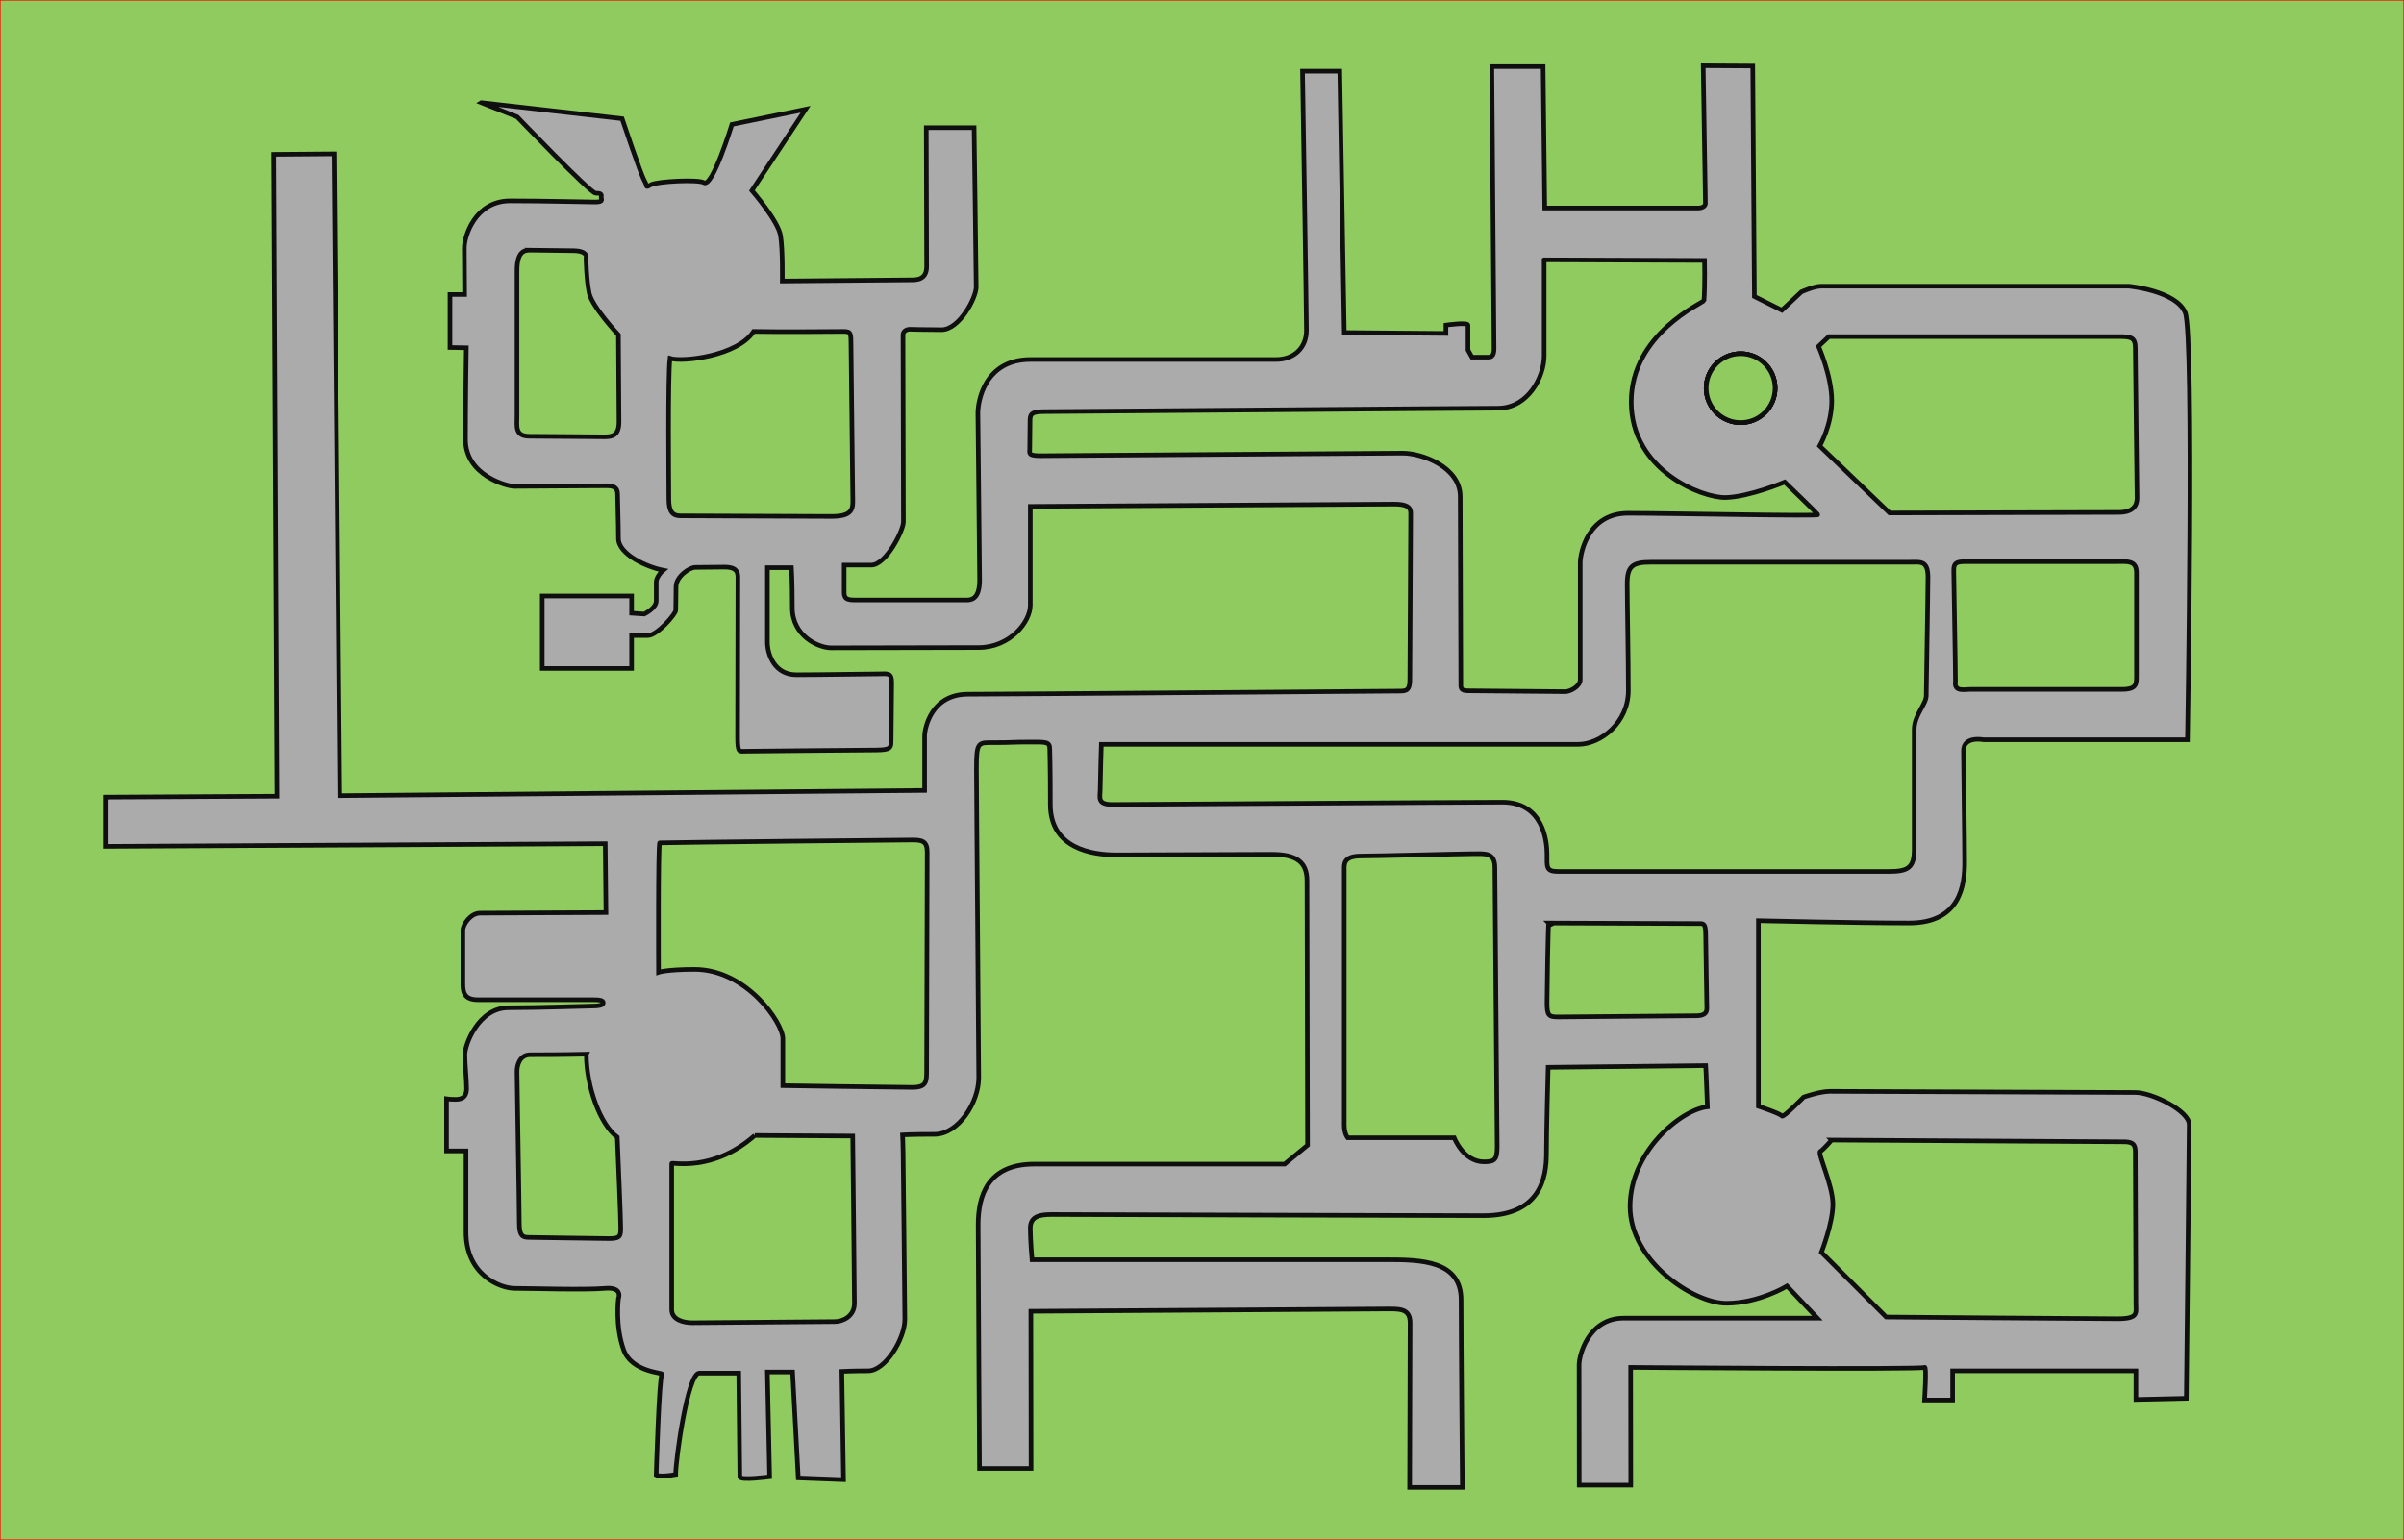 <?xml version="1.0" encoding="UTF-8"?><svg id="Layer_1" xmlns="http://www.w3.org/2000/svg" width="2098.28" height="1344.44" viewBox="0 0 2098.28 1344.44"><g id="Group_1"><g id="hovedvej"><path id="Shape_1" d="M420.21,89.65l31.26,12.41s63.82,66.58,68.32,66.58,5.5,1,5,3,3,4.75-5.25,4.75-43.75-1-74.25-1-40,30.75-40,41,.25,40.75.25,40.75h-12.75v46.25l14.25.25s-.75,48.25-.75,80,36.75,41,42.5,41,74.75-.5,80.75-.5,9.5,1.5,9.5,7.25.75,25,.75,38.75,24.75,25,39,27.75c-1.25,1-6,6-6,10.25v16.5c0,6.5-10.5,11.5-10.5,11.5l-11-.75v-15h-78v63.25h78v-28.75h14.25c8,0,24.25-18.75,24.25-22s.25-11.25.25-20.5,12-17,16.75-17,17.25-.25,25.5-.25,11.75,2.5,11.75,8.5-.25,125.25-.25,139.75,1.5,12.5,7,12.5,92-1,108.5-1,18.5-.5,18.5-7.5.5-42.5.5-51.5-4-7.5-11-7.5-53.5.75-72.25.75-25.25-17.25-25.25-28.75v-64.75h21s.75,10.5.75,35,22.5,35,34,35,101-.25,128.5-.25,45.25-22.25,45.25-37v-86.25s306.75-2,317.5-2,14.5,2.5,14.5,7.75-.75,137.25-.75,144.5-.75,11-7.5,11-346.25,2.75-378.25,2.75-37.75,29.75-37.75,36.5v47.5l-510.51,4.55-4.97-560.36-52.63.43,2.87,560.42-149.73.79v43l436.22-2.34.62,60.13s-101.75.5-109.88.5-15,9.75-15,15v47.38c0,8.12,2.38,13.25,13.25,13.25h100.25c6,0,9.12.5,9,2.75-.12,2.25-4.75,2.75-8.75,2.75s-48,1.5-74,1.5-38,32-38,41,1.5,20.5,1.5,29.5-6,9.5-10,9.5-7.5-.5-7.5-.5v45.5h17v71c0,37,29.5,49,42.5,49s62,1.5,78.5,0c16.5-1.5,12,9,12,9,0,0-3,23.5,4.5,44.5,7.22,20.22,36,20,33.5,21.5-2.5,1.5-5.03,88-5.03,88,0,0,3,2,17-.5,0-13.5,10.53-88.5,20.53-88.5h34.5s.97,87,.97,90.5,26,0,26,0l-1.97-91.5h22l4.97,92.5,39.5,1.5-1.47-94.5s8-.5,23-.5,32-28,32-45-1.5-139-1.5-145.5-.5-15.5-.5-15.5c0,0,7.5-.5,28-.5s38.5-27.5,38.5-49.5-2-246-2-270,1.5-22.5,16.5-22.5,14-.5,29-.5,18.5-.5,18.5,6,.5,10,.5,48.5,36.5,44,57.5,44,114-.5,135.5-.5,31,6.5,31,23,.5,231,.5,231l-20,16.5h-218.5c-41,0-49,28-49,53s1.17,212.72,1.17,212.72h45l-.17-137.22s297-2,309-2,22-1,22,12c0,5.5-.4,143.79-.4,143.79h46s-1.1-129.29-1.1-163.79-35.5-35-65-35h-309.5s-1.5-17.5-1.5-27.5,7.5-12,18.5-12,327.5,1,377,1,55-33,55-54,1.5-75.5,1.5-75.5l137.5-1.5s.5,8,1.5,36c-23,2.5-67.5,39-67.5,87s55.5,84.5,84,84.5,53-15,53-15l26.5,28h-169c-31.5,0-39,33.5-39,40.5s.1,105.29.1,105.29h45l-.09-102.79s254.5,2,256.5,0c2-2,0,28.5,0,28.5h24.5v-25.5h160v25l44-1s2.5-227,2.5-239-32.5-28-47-28-257.5-1-266.5-1-23,5-23,5c0,0-18,18.5-19,16.5-1-2-20.5-8.5-20.5-8.5v-162s86.5,2,131.5,2,48.5-33.5,48.5-53-1-84.5-1-97.5,17.5-9.5,17.5-9.5h178s6-354-2-373c-8-19-49-23-49-23h-269c-6,0-17,5-17,5l-17,16-24-12-1.43-201.21-43.25-.25s1.93,115.71,1.93,119.96-6,4.25-6,4.25h-134.25l-1.43-123.46h-44.75s1.93,239.46,1.93,246.46-3.25,7.25-5.25,7.25h-14l-3.5-6.25v-21.75c0-2.75-19.25,0-19.25,0v7.25l-88.75-.75-3.93-228.21h-32.5s3.43,210.71,3.43,226.21-11,25.5-26.5,25.5h-214.25c-40,0-46,36.25-46,46.75s1.5,130.5,1.5,145.75-6,17.5-11,17.5h-98.5c-9.5,0-8.75-3.75-8.75-10v-20.5h23.75c12.75,0,28-30.25,28-37.75s-.37-160.12-.37-163.12,2.62-5,6-5,12.13.38,27.62.38,30.25-27.75,30.25-37.25-1.82-139.14-1.82-139.14h-41.75s.32,109.89.32,121.39-9,11.5-13.5,11.5-112.5,1-112.5,1c0,0,.5-26.5-1.5-39.5-2-13-25-39.5-25-39.5l46.82-70.97-64.29,13.21s-17.04,55.62-24.5,50.84c-4.65-2.97-40.57-1.24-46.16,1.84s-2.56,1.63-5.69-3.55-19.49-54.13-19.49-54.13l-122.76-13.98Z" style="fill:#ababab; stroke:#0f0f0f; stroke-width:4px;"/></g><g id="Shape_Layer_2"><path id="Shape_1-2" d="M1347.78,226.89v84c0,17.5-13.5,45.5-40.5,45.5s-384.75,3-396.5,3-11.75,3.25-11.75,9-.25,19.75-.25,23.5-1.75,6,9.5,6,299.25-2.25,316-2.25,50.25,12,50.25,38,.5,160,.5,163.25-.5,6.25,6.25,6.25,81,.75,85,.75,13-4.5,13-10.5v-102c0-8.25,6.5-43.25,41.75-43.25s166.75,2.75,165.75,1.25c-1-1.5-29-28.5-29-28.5,0,0-31,13-51.5,13.5s-82.5-23.5-82.5-83.5,63-86.5,63.5-88.5c1-14,.5-35,.5-35l-140-.5Z" style="fill:#90cb5f; stroke:#0f0f0f; stroke-width:4px;"/></g><g id="Shape_Layer_5"><path id="Shape_1-3" d="M1666.78,490.89h-226c-16,0-20.5,3.5-20.5,19s1,65,1,93-24,47-44,47h-416s-1,33-1,39.5-3,13,10.5,13,304.5-2,340.5-2,39,34.5,39,45.5-1,15,9.5,15h289c17,0,22-3.5,22-19.5v-104.5c0-12.5,10.5-22,10.5-29.5s1.5-88.5,1.5-103.5-7-13-16-13Z" style="fill:#90cb5f; stroke:#0f0f0f; stroke-width:4px;"/></g><g id="Shape_Layer_6"><path id="Shape_1-4" d="M1285.28,745.39c-10.5,0-82,2-97.5,2s-14.5,7.5-14.5,12v223c0,7.5,3,11,3,11h93s8,21,26,21c9.5,0,11.5-2,11.5-13.5s-2-230-2-243.5-9-12-19.5-12Z" style="fill:#90cb5f; stroke:#0f0f0f; stroke-width:4px;"/></g><g id="Shape_Layer_7"><path id="Shape_1-5" d="M1351.78,805.89c-.5,0-1.5,58-1.5,69.5s1.5,12.5,10,12.5,110.5-1,116.5-1,13,.5,13-6.5-1-53.5-1-64-2-10-6-10-123-.5-131-.5Z" style="fill:#90cb5f; stroke:#0f0f0f; stroke-width:4px;"/></g><g id="Shape_Layer_8"><path id="Shape_1-6" d="M796.28,733.39c-8.5,0-202,2-220.5,2.5-1.5.5-1,113-1,113,0,0,7-2.5,31.5-2.5,45.07,0,77,46.5,77,60.5v41s100.5,1.5,113,1.5,12.5-5,12.5-15,.5-181,.5-190.5-4.5-10.5-13-10.5Z" style="fill:#90cb5f; stroke:#0f0f0f; stroke-width:4px;"/></g><g id="Shape_Layer_9"><path id="Shape_1-7" d="M511.78,920.39c-21,.5-40,.5-49,.5s-11.5,9-11.5,14.5,2,120.5,2,132.5,3.5,12.5,9,12.5,59.5,1,69.5,1,10-2.5,10-10-2-55-3-78.5c-15-11-27-44.5-27-72.5Z" style="fill:#90cb5f; stroke:#0f0f0f; stroke-width:4px;"/></g><g id="Shape_Layer_110"><path id="Shape_1-8" d="M658.78,991.39c-37,32.5-72.5,23-72.5,24.5v127.5c0,9,10.5,11.5,18,11.5s118.5-1,124.5-1,17-4,17-16-1.5-146-1.5-146l-85.5-.5Z" style="fill:#90cb5f; stroke:#0f0f0f; stroke-width:4px;"/></g><g id="Shape_Layer_111"><path id="Shape_1-9" d="M1598.78,995.39s-7.5,8.5-10,10,11,29.5,11,46-10,42-10,42l56.5,56.5s183.5,1.5,202,1.5,16-5,16-13-.5-124-.5-133-5.5-8.5-14.5-8.5-250.5-1.5-250.5-1.5Z" style="fill:#90cb5f; stroke:#0f0f0f; stroke-width:4px;"/></g><g id="Shape_Layer_112"><path id="Shape_1-10" d="M1849.78,293.89h-253.5l-9,8.5s11.5,26,11.5,47.5-10.5,39.5-10.5,39.5l61,58.5s187.5-.5,200-.5,16-6,16-12.5-1.5-122-1.5-131-3.5-10-14-10Z" style="fill:#90cb5f; stroke:#0f0f0f; stroke-width:4px;"/></g><g id="Shape_Layer_113"><path id="Shape_1-11" d="M1846.28,490.39h-131c-8,0-10,1.5-10,7.5s1.5,83,1.5,97c-1.5,9.5,8,7,13,7h132.5c13,0,12.5-5,12.5-12.5v-89.5c0-11-8.5-9.5-18.5-9.5Z" style="fill:#90cb5f; stroke:#0f0f0f; stroke-width:4px;"/></g><g id="Shape_Layer_4"><path id="Shape_1-12" d="M736.78,289.39c-6,0-56,.5-79,0-14,21.5-62,27-73,23.5-2,15.5-1,112-1,123s3.5,14.5,10,14.5,111,.5,132,.5,18.5-8.5,18.5-19.5-1.5-120-1.5-130,0-12-6-12Z" style="fill:#90cb5f; stroke:#0f0f0f; stroke-width:4px;"/></g><g id="Shape_Layer_3"><path id="Shape_1-13" d="M462.78,218.39c-5,0-11.5,1-11.5,18v127c0,9-2,17.5,11,17.5s58.5.5,65.5.5,12.5-1.5,12.5-13-.5-76-.5-76c0,0-23-24.5-25.5-36.5s-2.75-30.5-2.75-30.5c0,0,2.25-6.25-10.75-6.5-11-.21-33-.5-38-.5Z" style="fill:#90cb5f; stroke:#0f0f0f; stroke-width:4px;"/></g><g id="hul1"><circle id="Ellipse_1" cx="1519.28" cy="338.89" r="30.06" style="fill:#90cb5f; stroke:#0f0f0f; stroke-width:4px;"/></g><g id="hul2"><circle id="Ellipse_1-2" cx="1519.28" cy="338.89" r="30.06" style="fill:#90cb5f; stroke:#0f0f0f; stroke-width:4px;"/></g><g id="hul3"><circle id="Ellipse_1-3" cx="1519.28" cy="338.89" r="30.06" style="fill:#90cb5f; stroke:#0f0f0f; stroke-width:4px;"/></g><g id="hul4"><circle id="Ellipse_1-4" cx="1519.28" cy="338.89" r="30.06" style="fill:#90cb5f; stroke:#0f0f0f; stroke-width:4px;"/></g></g><g id="Group_1-2"><rect id="Rectangle_1" width="2098.28" height="1344.44" style="fill:#90cb5f; stroke:red;"/><g id="hovedvej-2"><path id="Shape_1-14" d="M420.21,89.65l31.26,12.41s63.82,66.58,68.32,66.58,5.5,1,5,3,3,4.75-5.25,4.75-43.75-1-74.25-1-40,30.75-40,41,.25,40.75.25,40.75h-12.75v46.25l14.25.25s-.75,48.25-.75,80,36.75,41,42.5,41,74.75-.5,80.75-.5,9.5,1.5,9.5,7.25.75,25,.75,38.75,24.75,25,39,27.75c-1.25,1-6,6-6,10.25v16.5c0,6.5-10.5,11.5-10.5,11.5l-11-.75v-15h-78v63.25h78v-28.75h14.25c8,0,24.25-18.75,24.25-22s.25-11.25.25-20.5,12-17,16.75-17,17.25-.25,25.5-.25,11.75,2.5,11.75,8.5-.25,125.25-.25,139.75,1.5,12.5,7,12.5,92-1,108.5-1,18.5-.5,18.5-7.5.5-42.5.5-51.5-4-7.5-11-7.5-53.5.75-72.25.75-25.25-17.25-25.25-28.75v-64.75h21s.75,10.5.75,35,22.5,35,34,35,101-.25,128.5-.25,45.25-22.25,45.25-37v-86.25s306.75-2,317.5-2,14.5,2.5,14.5,7.75-.75,137.25-.75,144.5-.75,11-7.5,11-346.25,2.75-378.25,2.75-37.75,29.75-37.75,36.5v47.5l-510.51,4.55-4.97-560.36-52.63.43,2.87,560.42-149.73.79v43l436.22-2.34.62,60.13s-101.75.5-109.88.5-15,9.75-15,15v47.38c0,8.12,2.38,13.25,13.25,13.25h100.25c6,0,9.12.5,9,2.75-.12,2.25-4.75,2.75-8.75,2.75s-48,1.5-74,1.5-38,32-38,41,1.5,20.5,1.5,29.5-6,9.5-10,9.5-7.5-.5-7.5-.5v45.5h17v71c0,37,29.5,49,42.5,49s62,1.5,78.5,0c16.5-1.5,12,9,12,9,0,0-3,23.5,4.5,44.5,7.22,20.22,36,20,33.5,21.5-2.5,1.5-5.03,88-5.03,88,0,0,3,2,17-.5,0-13.5,10.53-88.5,20.53-88.5h34.5s.97,87,.97,90.5,26,0,26,0l-1.97-91.5h22l4.97,92.5,39.5,1.5-1.47-94.5s8-.5,23-.5,32-28,32-45-1.5-139-1.5-145.5-.5-15.5-.5-15.5c0,0,7.5-.5,28-.5s38.5-27.5,38.5-49.5-2-246-2-270,1.5-22.5,16.5-22.5,14-.5,29-.5,18.5-.5,18.5,6,.5,10,.5,48.5,36.5,44,57.5,44,114-.5,135.5-.5,31,6.5,31,23,.5,231,.5,231l-20,16.5h-218.5c-41,0-49,28-49,53s1.17,212.72,1.17,212.72h45l-.17-137.22s297-2,309-2,22-1,22,12c0,5.5-.4,143.79-.4,143.79h46s-1.1-129.29-1.1-163.79-35.5-35-65-35h-309.5s-1.5-17.5-1.5-27.5,7.5-12,18.5-12,327.5,1,377,1,55-33,55-54,1.5-75.5,1.5-75.5l137.5-1.5s.5,8,1.5,36c-23,2.5-67.5,39-67.5,87s55.5,84.5,84,84.5,53-15,53-15l26.5,28h-169c-31.5,0-39,33.5-39,40.5s.1,105.29.1,105.29h45l-.09-102.79s254.5,2,256.5,0c2-2,0,28.5,0,28.5h24.5v-25.5h160v25l44-1s2.5-227,2.5-239-32.5-28-47-28-257.5-1-266.5-1-23,5-23,5c0,0-18,18.5-19,16.5-1-2-20.5-8.5-20.5-8.5v-162s86.5,2,131.5,2,48.5-33.5,48.5-53-1-84.5-1-97.5,17.5-9.5,17.5-9.5h178s6-354-2-373c-8-19-49-23-49-23h-269c-6,0-17,5-17,5l-17,16-24-12-1.43-201.21-43.25-.25s1.93,115.71,1.93,119.96-6,4.25-6,4.25h-134.25l-1.43-123.46h-44.75s1.93,239.46,1.93,246.46-3.25,7.25-5.25,7.25h-14l-3.5-6.25v-21.75c0-2.75-19.25,0-19.25,0v7.25l-88.75-.75-3.93-228.21h-32.5s3.43,210.71,3.43,226.21-11,25.5-26.5,25.5h-214.25c-40,0-46,36.25-46,46.75s1.5,130.5,1.5,145.75-6,17.5-11,17.5h-98.5c-9.5,0-8.75-3.75-8.75-10v-20.5h23.75c12.75,0,28-30.25,28-37.75s-.37-160.12-.37-163.12,2.62-5,6-5,12.13.38,27.62.38,30.25-27.75,30.25-37.25-1.82-139.14-1.82-139.14h-41.75s.32,109.89.32,121.39-9,11.5-13.5,11.5-112.5,1-112.5,1c0,0,.5-26.5-1.5-39.5-2-13-25-39.5-25-39.5l46.82-70.97-64.29,13.21s-17.04,55.62-24.5,50.84c-4.65-2.97-40.57-1.24-46.16,1.84s-2.56,1.63-5.69-3.55-19.49-54.13-19.49-54.13l-122.76-13.98Z" style="fill:#ababab; stroke:#0f0f0f; stroke-width:4px;"/></g><g id="Shape_Layer_2-2"><path id="Shape_1-15" d="M1347.78,226.89v84c0,17.5-13.5,45.5-40.5,45.5s-384.75,3-396.5,3-11.75,3.25-11.75,9-.25,19.75-.25,23.5-1.75,6,9.5,6,299.25-2.25,316-2.25,50.25,12,50.25,38,.5,160,.5,163.25-.5,6.25,6.25,6.25,81,.75,85,.75,13-4.5,13-10.5v-102c0-8.25,6.5-43.25,41.75-43.25s166.75,2.75,165.75,1.25c-1-1.5-29-28.5-29-28.5,0,0-31,13-51.5,13.5s-82.5-23.5-82.5-83.5,63-86.5,63.5-88.5c1-14,.5-35,.5-35l-140-.5Z" style="fill:#90cb5f; stroke:#0f0f0f; stroke-width:4px;"/></g><g id="Shape_Layer_5-2"><path id="Shape_1-16" d="M1666.78,490.89h-226c-16,0-20.5,3.5-20.5,19s1,65,1,93-24,47-44,47h-416s-1,33-1,39.5-3,13,10.5,13,304.5-2,340.5-2,39,34.5,39,45.5-1,15,9.5,15h289c17,0,22-3.5,22-19.5v-104.5c0-12.5,10.5-22,10.5-29.5s1.5-88.5,1.5-103.5-7-13-16-13Z" style="fill:#90cb5f; stroke:#0f0f0f; stroke-width:4px;"/></g><g id="Shape_Layer_6-2"><path id="Shape_1-17" d="M1285.28,745.39c-10.5,0-82,2-97.5,2s-14.5,7.5-14.5,12v223c0,7.5,3,11,3,11h93s8,21,26,21c9.5,0,11.5-2,11.5-13.5s-2-230-2-243.5-9-12-19.5-12Z" style="fill:#90cb5f; stroke:#0f0f0f; stroke-width:4px;"/></g><g id="Shape_Layer_7-2"><path id="Shape_1-18" d="M1351.78,805.89c-.5,0-1.5,58-1.5,69.5s1.5,12.5,10,12.5,110.5-1,116.5-1,13,.5,13-6.5-1-53.5-1-64-2-10-6-10-123-.5-131-.5Z" style="fill:#90cb5f; stroke:#0f0f0f; stroke-width:4px;"/></g><g id="Shape_Layer_8-2"><path id="Shape_1-19" d="M796.28,733.39c-8.5,0-202,2-220.5,2.5-1.5.5-1,113-1,113,0,0,7-2.5,31.5-2.5,45.07,0,77,46.5,77,60.5v41s100.5,1.5,113,1.5,12.5-5,12.5-15,.5-181,.5-190.5-4.5-10.5-13-10.5Z" style="fill:#90cb5f; stroke:#0f0f0f; stroke-width:4px;"/></g><g id="Shape_Layer_9-2"><path id="Shape_1-20" d="M511.78,920.39c-21,.5-40,.5-49,.5s-11.5,9-11.5,14.5,2,120.5,2,132.5,3.5,12.5,9,12.5,59.5,1,69.5,1,10-2.5,10-10-2-55-3-78.5c-15-11-27-44.5-27-72.5Z" style="fill:#90cb5f; stroke:#0f0f0f; stroke-width:4px;"/></g><g id="Shape_Layer_110-2"><path id="Shape_1-21" d="M658.78,991.39c-37,32.5-72.5,23-72.5,24.5v127.5c0,9,10.5,11.5,18,11.5s118.5-1,124.5-1,17-4,17-16-1.5-146-1.5-146l-85.5-.5Z" style="fill:#90cb5f; stroke:#0f0f0f; stroke-width:4px;"/></g><g id="Shape_Layer_111-2"><path id="Shape_1-22" d="M1598.78,995.39s-7.5,8.5-10,10,11,29.5,11,46-10,42-10,42l56.5,56.5s183.5,1.5,202,1.5,16-5,16-13-.5-124-.5-133-5.5-8.5-14.5-8.5-250.5-1.5-250.5-1.5Z" style="fill:#90cb5f; stroke:#0f0f0f; stroke-width:4px;"/></g><g id="Shape_Layer_112-2"><path id="Shape_1-23" d="M1849.78,293.89h-253.5l-9,8.5s11.5,26,11.5,47.5-10.5,39.5-10.5,39.5l61,58.5s187.5-.5,200-.5,16-6,16-12.5-1.5-122-1.5-131-3.5-10-14-10Z" style="fill:#90cb5f; stroke:#0f0f0f; stroke-width:4px;"/></g><g id="Shape_Layer_113-2"><path id="Shape_1-24" d="M1846.28,490.39h-131c-8,0-10,1.5-10,7.5s1.5,83,1.5,97c-1.5,9.5,8,7,13,7h132.5c13,0,12.5-5,12.5-12.5v-89.5c0-11-8.5-9.5-18.5-9.5Z" style="fill:#90cb5f; stroke:#0f0f0f; stroke-width:4px;"/></g><g id="Shape_Layer_4-2"><path id="Shape_1-25" d="M736.78,289.39c-6,0-56,.5-79,0-14,21.5-62,27-73,23.5-2,15.5-1,112-1,123s3.5,14.5,10,14.5,111,.5,132,.5,18.5-8.5,18.5-19.5-1.5-120-1.5-130,0-12-6-12Z" style="fill:#90cb5f; stroke:#0f0f0f; stroke-width:4px;"/></g><g id="Shape_Layer_3-2"><path id="Shape_1-26" d="M462.78,218.39c-5,0-11.5,1-11.5,18v127c0,9-2,17.5,11,17.5s58.5.5,65.5.5,12.5-1.5,12.5-13-.5-76-.5-76c0,0-23-24.5-25.5-36.5s-2.75-30.5-2.75-30.5c0,0,2.25-6.25-10.75-6.5-11-.21-33-.5-38-.5Z" style="fill:#90cb5f; stroke:#0f0f0f; stroke-width:4px;"/></g><g id="hul1-2"><circle id="Ellipse_1-5" cx="1519.28" cy="338.89" r="30.06" style="fill:#90cb5f; stroke:#0f0f0f; stroke-width:4px;"/></g><g id="hul2-2"><circle id="Ellipse_1-6" cx="1519.28" cy="338.89" r="30.06" style="fill:#90cb5f; stroke:#0f0f0f; stroke-width:4px;"/></g><g id="hul3-2"><circle id="Ellipse_1-7" cx="1519.28" cy="338.89" r="30.06" style="fill:#90cb5f; stroke:#0f0f0f; stroke-width:4px;"/></g><g id="hul4-2"><circle id="Ellipse_1-8" cx="1519.28" cy="338.89" r="30.06" style="fill:#90cb5f; stroke:#0f0f0f; stroke-width:4px;"/></g></g></svg>
